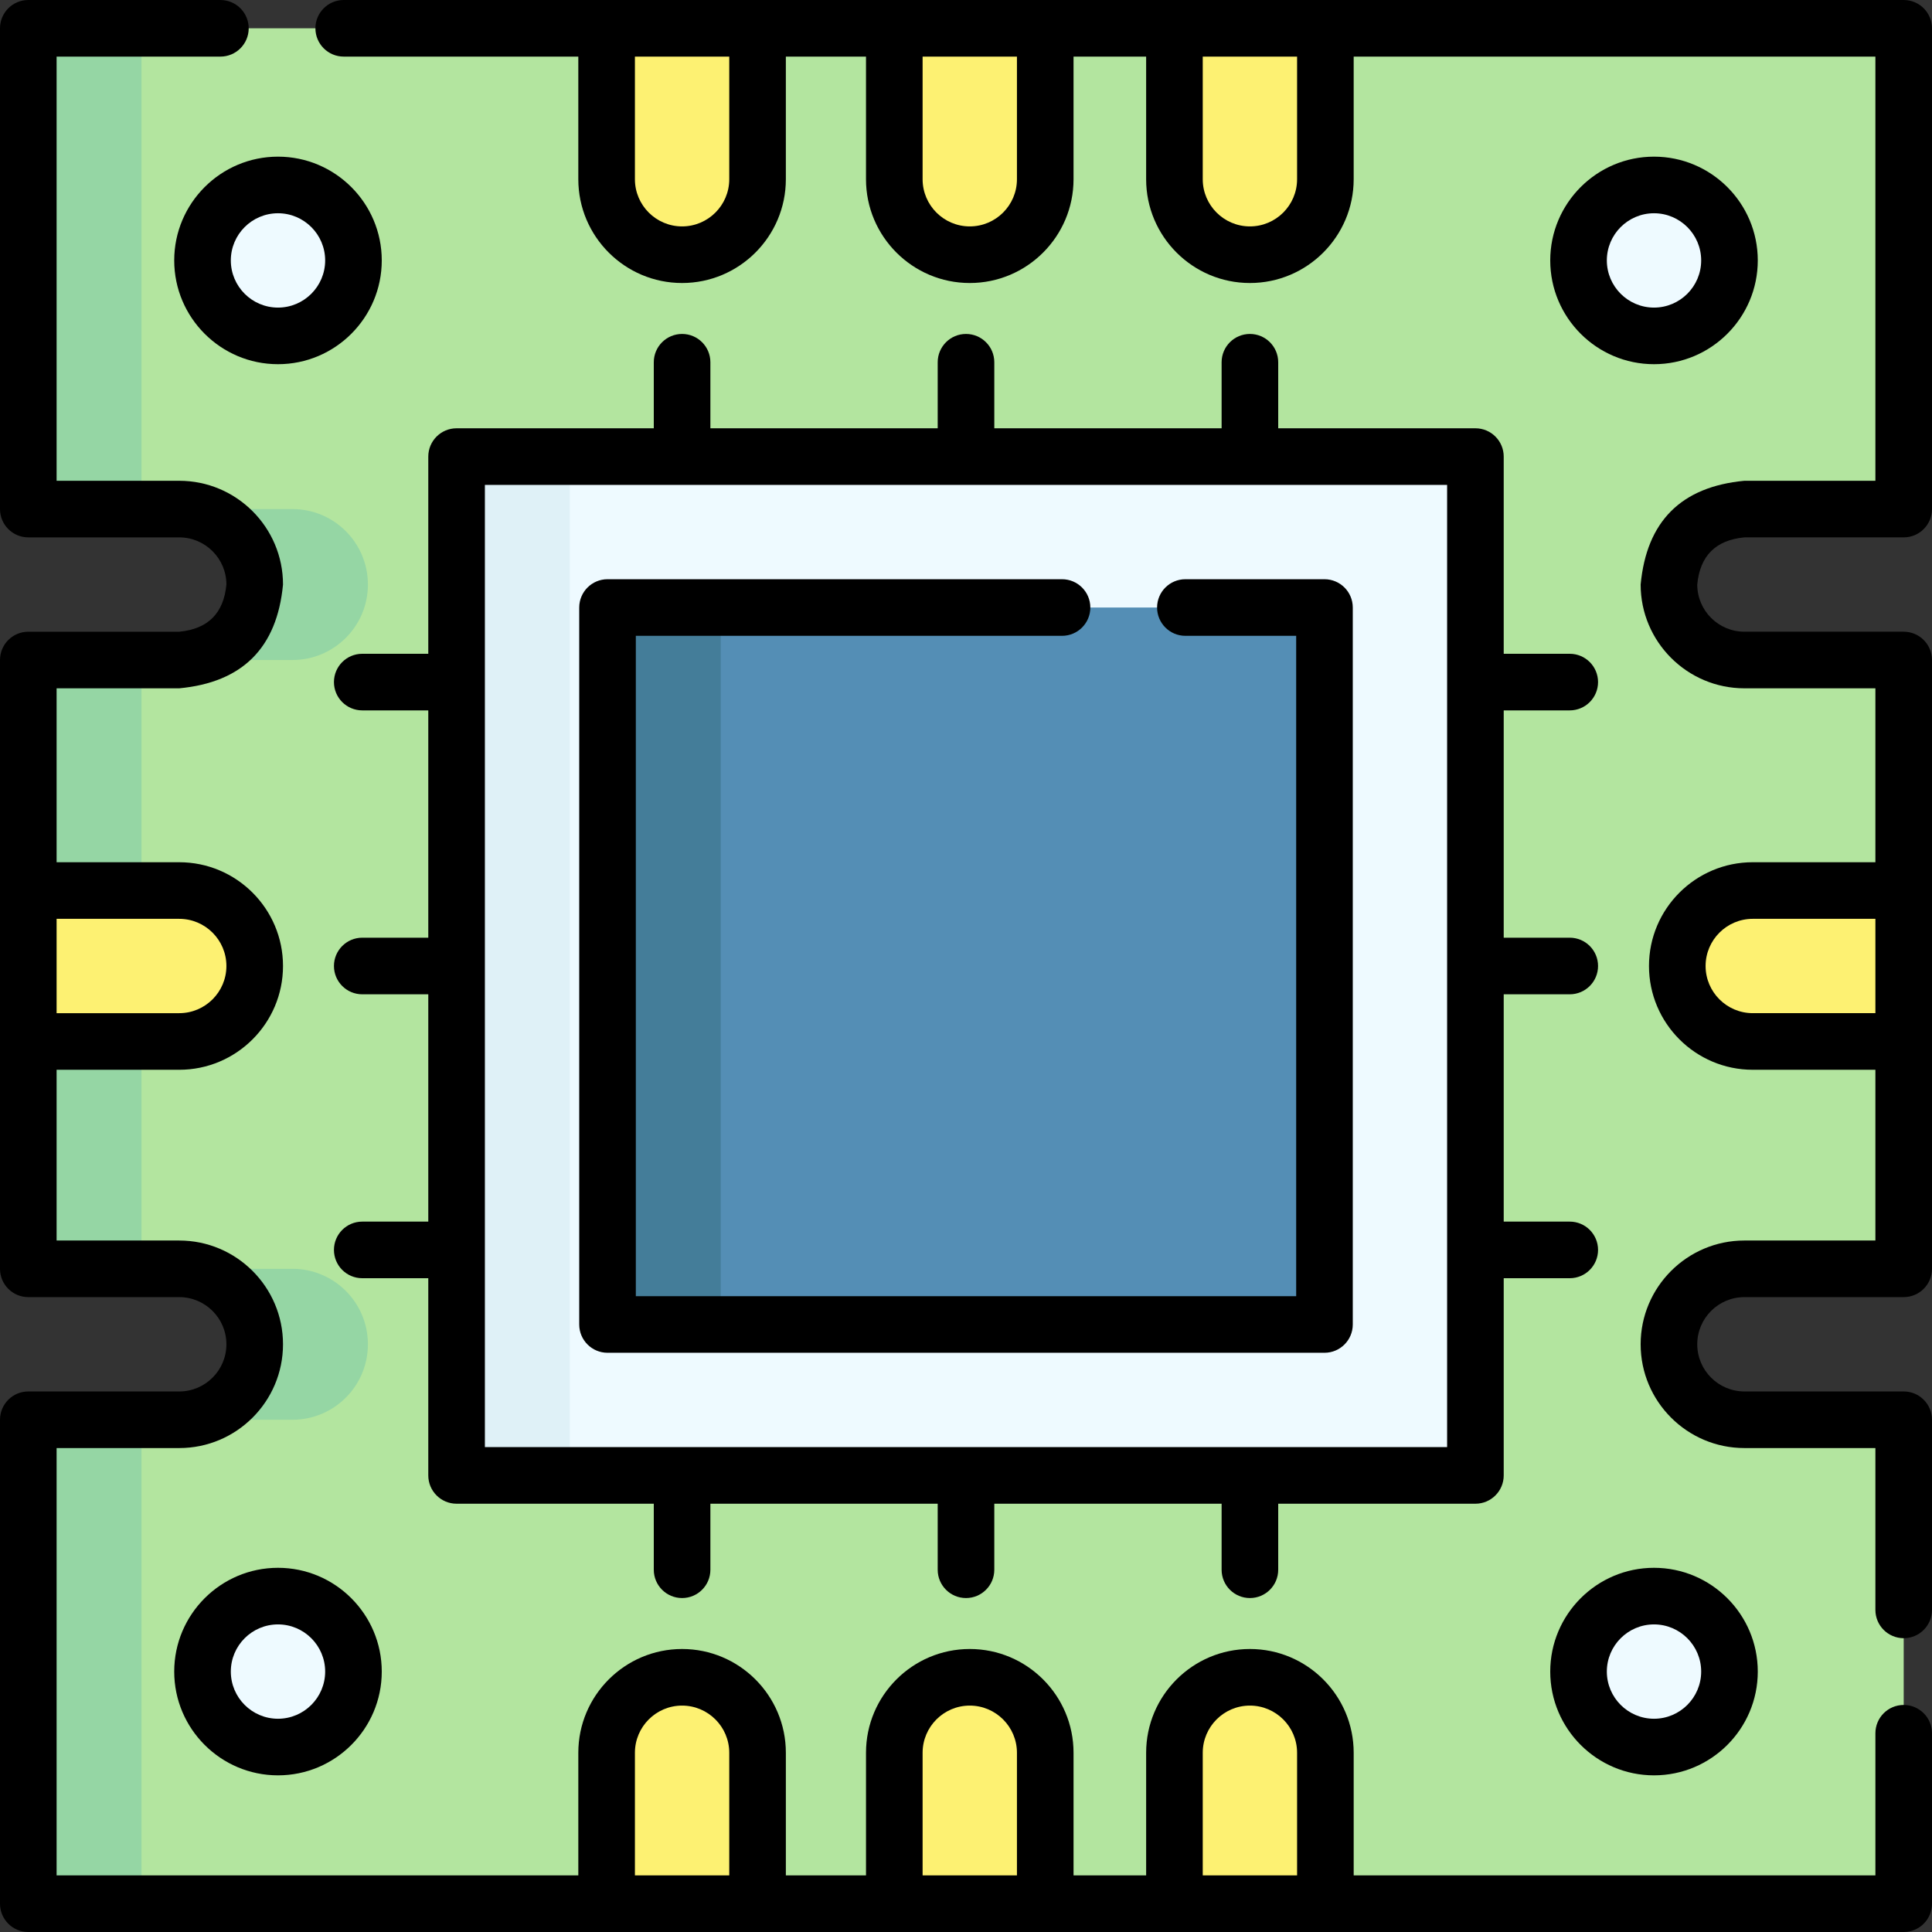 <svg id="Capa_1" enable-background="new 0 0 512 512" height="512" viewBox="0 0 512 512" width="512" xmlns="http://www.w3.org/2000/svg"><rect x="0" y="0" width="512" height="512" fill="#333333" stroke="none"/><g><path d="m462.293 134.906h42.207v-127.406h-497v127.406h40c11.046 0 20 8.954 20 20 0 11.046-8.954 20-20 20h-40v161.344h40c11.046 0 20 8.954 20 20s-8.954 20-20 20h-40v128.25h497v-128.25h-42.207c-11.046 0-20-8.954-20-20s8.954-20 20-20h42.207v-161.344h-42.207c-11.046 0-20-8.954-20-20 0-11.046 8.955-20 20-20z" fill="#b3e59f"/><g><g fill="#95d6a4"><path d="m7.5 7.5h30v127.41h-30z"/><path d="m7.5 174.91h30v161.34h-30z"/><path d="m7.5 376.25h30v128.25h-30z"/><path d="m97.5 356.25c0 11.05-8.95 20-20 20h-30c11.05 0 20-8.95 20-20s-8.95-20-20-20h30c11.05 0 20 8.95 20 20z"/><path d="m61.64 169.05c3.62-3.62 5.86-8.62 5.86-14.14 0-11.05-8.95-20-20-20h30c11.05 0 20 8.95 20 20 0 5.52-2.24 10.52-5.86 14.14s-8.62 5.86-14.14 5.86h-30c5.52 0 10.52-2.24 14.14-5.86z"/></g></g><path d="m121 121h270v270h-270z" fill="#eefaff" transform="matrix(0 1 -1 0 512 0)"/><path d="m121 121h30v270h-30z" fill="#dff1f7"/><path d="m161 161h190v190h-190z" fill="#548eb5" transform="matrix(0 1 -1 0 512 0)"/><path d="m161 161h30v190h-30z" fill="#447d99"/><g fill="#eefaff"><g><circle cx="73.67" cy="69.015" r="20"/><circle cx="438.33" cy="69.015" r="20"/></g><g><circle cx="73.67" cy="442.985" r="20"/><circle cx="438.33" cy="442.985" r="20"/></g></g><g fill="#fdf172"><path d="m257 67.5c-11.046 0-20-8.954-20-20v-40h40v40c0 11.046-8.954 20-20 20z"/><path d="m180.76 67.5c-11.046 0-20-8.954-20-20v-40h40v40c0 11.046-8.954 20-20 20z"/><path d="m331.24 67.5c-11.046 0-20-8.954-20-20v-40h40v40c0 11.046-8.954 20-20 20z"/><path d="m257 444.5c-11.046 0-20 8.954-20 20v40h40v-40c0-11.046-8.954-20-20-20z"/><path d="m67.5 256c0 11.046-8.954 20-20 20h-40v-40h40c11.046 0 20 8.954 20 20z"/><path d="m444.5 256c0 11.046 8.954 20 20 20h40v-40h-40c-11.046 0-20 8.954-20 20z"/><path d="m180.76 444.5c-11.046 0-20 8.954-20 20v40h40v-40c0-11.046-8.954-20-20-20z"/><path d="m331.24 444.5c-11.046 0-20 8.954-20 20v40h40v-40c0-11.046-8.954-20-20-20z"/></g><g><g><path d="m351 153.5h-36.86c-4.142 0-7.5 3.358-7.5 7.5s3.358 7.5 7.5 7.5h29.36v175h-175v-175h112.95c4.142 0 7.5-3.358 7.5-7.5s-3.358-7.5-7.5-7.5h-120.45c-4.142 0-7.5 3.358-7.5 7.5v190c0 4.142 3.358 7.5 7.5 7.5h190c4.142 0 7.5-3.358 7.5-7.5v-190c0-4.142-3.358-7.5-7.5-7.5z"/><path d="m416 263.5c4.142 0 7.5-3.358 7.5-7.5s-3.358-7.5-7.5-7.5h-17.5v-60.24h17.5c4.142 0 7.5-3.358 7.5-7.5s-3.358-7.5-7.5-7.5h-17.5v-52.26c0-4.142-3.358-7.5-7.5-7.5h-52.26v-17.5c0-4.142-3.358-7.5-7.5-7.5s-7.5 3.358-7.5 7.5v17.5h-60.24v-17.5c0-4.142-3.358-7.5-7.5-7.5s-7.5 3.358-7.5 7.5v17.5h-60.24v-17.5c0-4.142-3.358-7.5-7.5-7.5s-7.5 3.358-7.5 7.5v17.5h-52.26c-4.142 0-7.5 3.358-7.5 7.5v52.26h-17.5c-4.142 0-7.5 3.358-7.5 7.5s3.358 7.5 7.5 7.5h17.5v60.24h-17.5c-4.142 0-7.5 3.358-7.5 7.5s3.358 7.5 7.5 7.5h17.5v60.24h-17.5c-4.142 0-7.5 3.358-7.5 7.5s3.358 7.5 7.5 7.5h17.5v52.26c0 4.142 3.358 7.5 7.5 7.5h52.26v17.5c0 4.142 3.358 7.5 7.5 7.5s7.5-3.358 7.5-7.5v-17.5h60.24v17.5c0 4.142 3.358 7.5 7.5 7.5s7.5-3.358 7.5-7.5v-17.5h60.24v17.5c0 4.142 3.358 7.5 7.5 7.5s7.5-3.358 7.5-7.5v-17.5h52.26c4.142 0 7.5-3.358 7.5-7.5v-52.26h17.5c4.142 0 7.5-3.358 7.5-7.5s-3.358-7.5-7.5-7.5h-17.5v-60.24zm-32.5 120h-255v-255h255z"/></g><g><path d="m504.5 451.83c-4.142 0-7.5 3.358-7.5 7.5v37.67h-138.26v-32.5c0-15.164-12.336-27.5-27.5-27.5-15.163 0-27.5 12.336-27.5 27.5v32.5h-19.24v-32.5c0-15.164-12.336-27.5-27.5-27.5s-27.5 12.336-27.5 27.5v32.5h-21.24v-32.5c0-15.164-12.336-27.5-27.5-27.5-15.164 0-27.5 12.336-27.5 27.5v32.5h-138.26v-113.25h32.5c15.164 0 27.5-12.336 27.5-27.5s-12.336-27.5-27.5-27.5h-32.5v-45.25h32.5c15.164 0 27.5-12.336 27.5-27.5s-12.336-27.5-27.5-27.5h-32.5v-46.09h32.5c16.758-1.576 25.924-10.743 27.5-27.5 0-15.164-12.336-27.5-27.5-27.5h-32.5v-112.41h43.41c4.142 0 7.5-3.358 7.5-7.5s-3.358-7.5-7.5-7.5h-50.91c-4.142 0-7.5 3.358-7.5 7.5v127.41c0 4.142 3.358 7.5 7.5 7.5h40c6.893 0 12.5 5.607 12.5 12.5-.718 7.616-4.884 11.782-12.5 12.5h-40c-4.142 0-7.5 3.358-7.5 7.5v161.34c0 4.142 3.358 7.5 7.5 7.5h40c6.893 0 12.5 5.607 12.5 12.5s-5.607 12.5-12.5 12.5h-40c-4.142 0-7.5 3.358-7.5 7.5v128.25c0 4.142 3.358 7.5 7.5 7.5h497c4.142 0 7.5-3.358 7.5-7.5v-45.17c0-4.142-3.358-7.5-7.5-7.5zm-457-208.33c6.893 0 12.5 5.607 12.5 12.5s-5.607 12.5-12.5 12.5h-32.5v-25zm120.76 253.5v-32.5c0-6.893 5.608-12.5 12.5-12.5s12.5 5.607 12.5 12.5v32.5zm76.24 0v-32.5c0-6.893 5.607-12.5 12.5-12.5s12.5 5.607 12.5 12.5v32.5zm74.24 0v-32.5c0-6.893 5.607-12.5 12.5-12.5s12.5 5.607 12.5 12.5v32.5z"/><path d="m462.29 142.41h42.21c4.142 0 7.5-3.358 7.5-7.5v-127.41c0-4.142-3.358-7.5-7.5-7.5h-413.41c-4.142 0-7.5 3.358-7.5 7.5s3.358 7.5 7.5 7.5h62.17v32.5c0 15.164 12.336 27.5 27.5 27.5 15.163 0 27.5-12.336 27.5-27.5v-32.5h21.24v32.5c0 15.164 12.336 27.5 27.5 27.5s27.5-12.336 27.5-27.5v-32.5h19.24v32.5c0 15.164 12.336 27.5 27.5 27.5s27.5-12.336 27.5-27.5v-32.5h138.26v112.41h-34.71c-16.757 1.574-25.923 10.74-27.5 27.5 0 15.164 12.336 27.5 27.5 27.5h34.71v46.09h-32.5c-15.164 0-27.5 12.336-27.5 27.5s12.336 27.5 27.5 27.5h32.5v45.25h-34.71c-15.164 0-27.5 12.336-27.5 27.5s12.336 27.5 27.5 27.5h34.71v42.89c0 4.142 3.358 7.5 7.5 7.5s7.5-3.358 7.5-7.5v-50.39c0-4.142-3.358-7.5-7.5-7.5h-42.21c-6.893 0-12.5-5.607-12.5-12.5s5.607-12.5 12.5-12.5h42.21c4.142 0 7.5-3.358 7.5-7.5v-161.34c0-4.142-3.358-7.5-7.5-7.5h-42.21c-6.893 0-12.5-5.607-12.5-12.5.717-7.616 4.884-11.782 12.5-12.5zm-269.03-94.91c0 6.893-5.607 12.5-12.5 12.5-6.893 0-12.5-5.607-12.5-12.5v-32.5h25zm76.24 0c0 6.893-5.607 12.5-12.5 12.5s-12.5-5.607-12.5-12.5v-32.5h25zm74.24 0c0 6.893-5.607 12.5-12.5 12.5-6.892 0-12.5-5.607-12.5-12.5v-32.5h25zm120.76 221c-6.893 0-12.5-5.607-12.5-12.5s5.607-12.5 12.5-12.5h32.5v25z"/><path d="m73.67 41.515c-15.164 0-27.5 12.336-27.5 27.5s12.336 27.5 27.5 27.5 27.5-12.336 27.5-27.5-12.337-27.5-27.5-27.5zm0 40c-6.893 0-12.5-5.607-12.5-12.5s5.607-12.5 12.5-12.5 12.5 5.607 12.5 12.5-5.608 12.5-12.5 12.5z"/><path d="m438.33 96.515c15.164 0 27.5-12.336 27.5-27.5s-12.336-27.5-27.5-27.5-27.5 12.336-27.5 27.5 12.337 27.5 27.5 27.5zm0-40c6.893 0 12.5 5.607 12.5 12.5s-5.607 12.5-12.5 12.5-12.5-5.607-12.5-12.5 5.608-12.5 12.5-12.5z"/><path d="m73.67 415.485c-15.164 0-27.5 12.336-27.5 27.5s12.336 27.5 27.5 27.5 27.5-12.336 27.5-27.5-12.337-27.5-27.5-27.5zm0 40c-6.893 0-12.5-5.607-12.5-12.5s5.607-12.5 12.5-12.5 12.5 5.607 12.5 12.5-5.608 12.5-12.5 12.5z"/><path d="m438.33 470.485c15.164 0 27.5-12.336 27.5-27.5s-12.336-27.5-27.5-27.5-27.5 12.336-27.5 27.5 12.337 27.5 27.5 27.5zm0-40c6.893 0 12.5 5.607 12.5 12.5s-5.607 12.5-12.5 12.5-12.5-5.607-12.5-12.5 5.608-12.5 12.5-12.5z"/></g></g></g></svg>